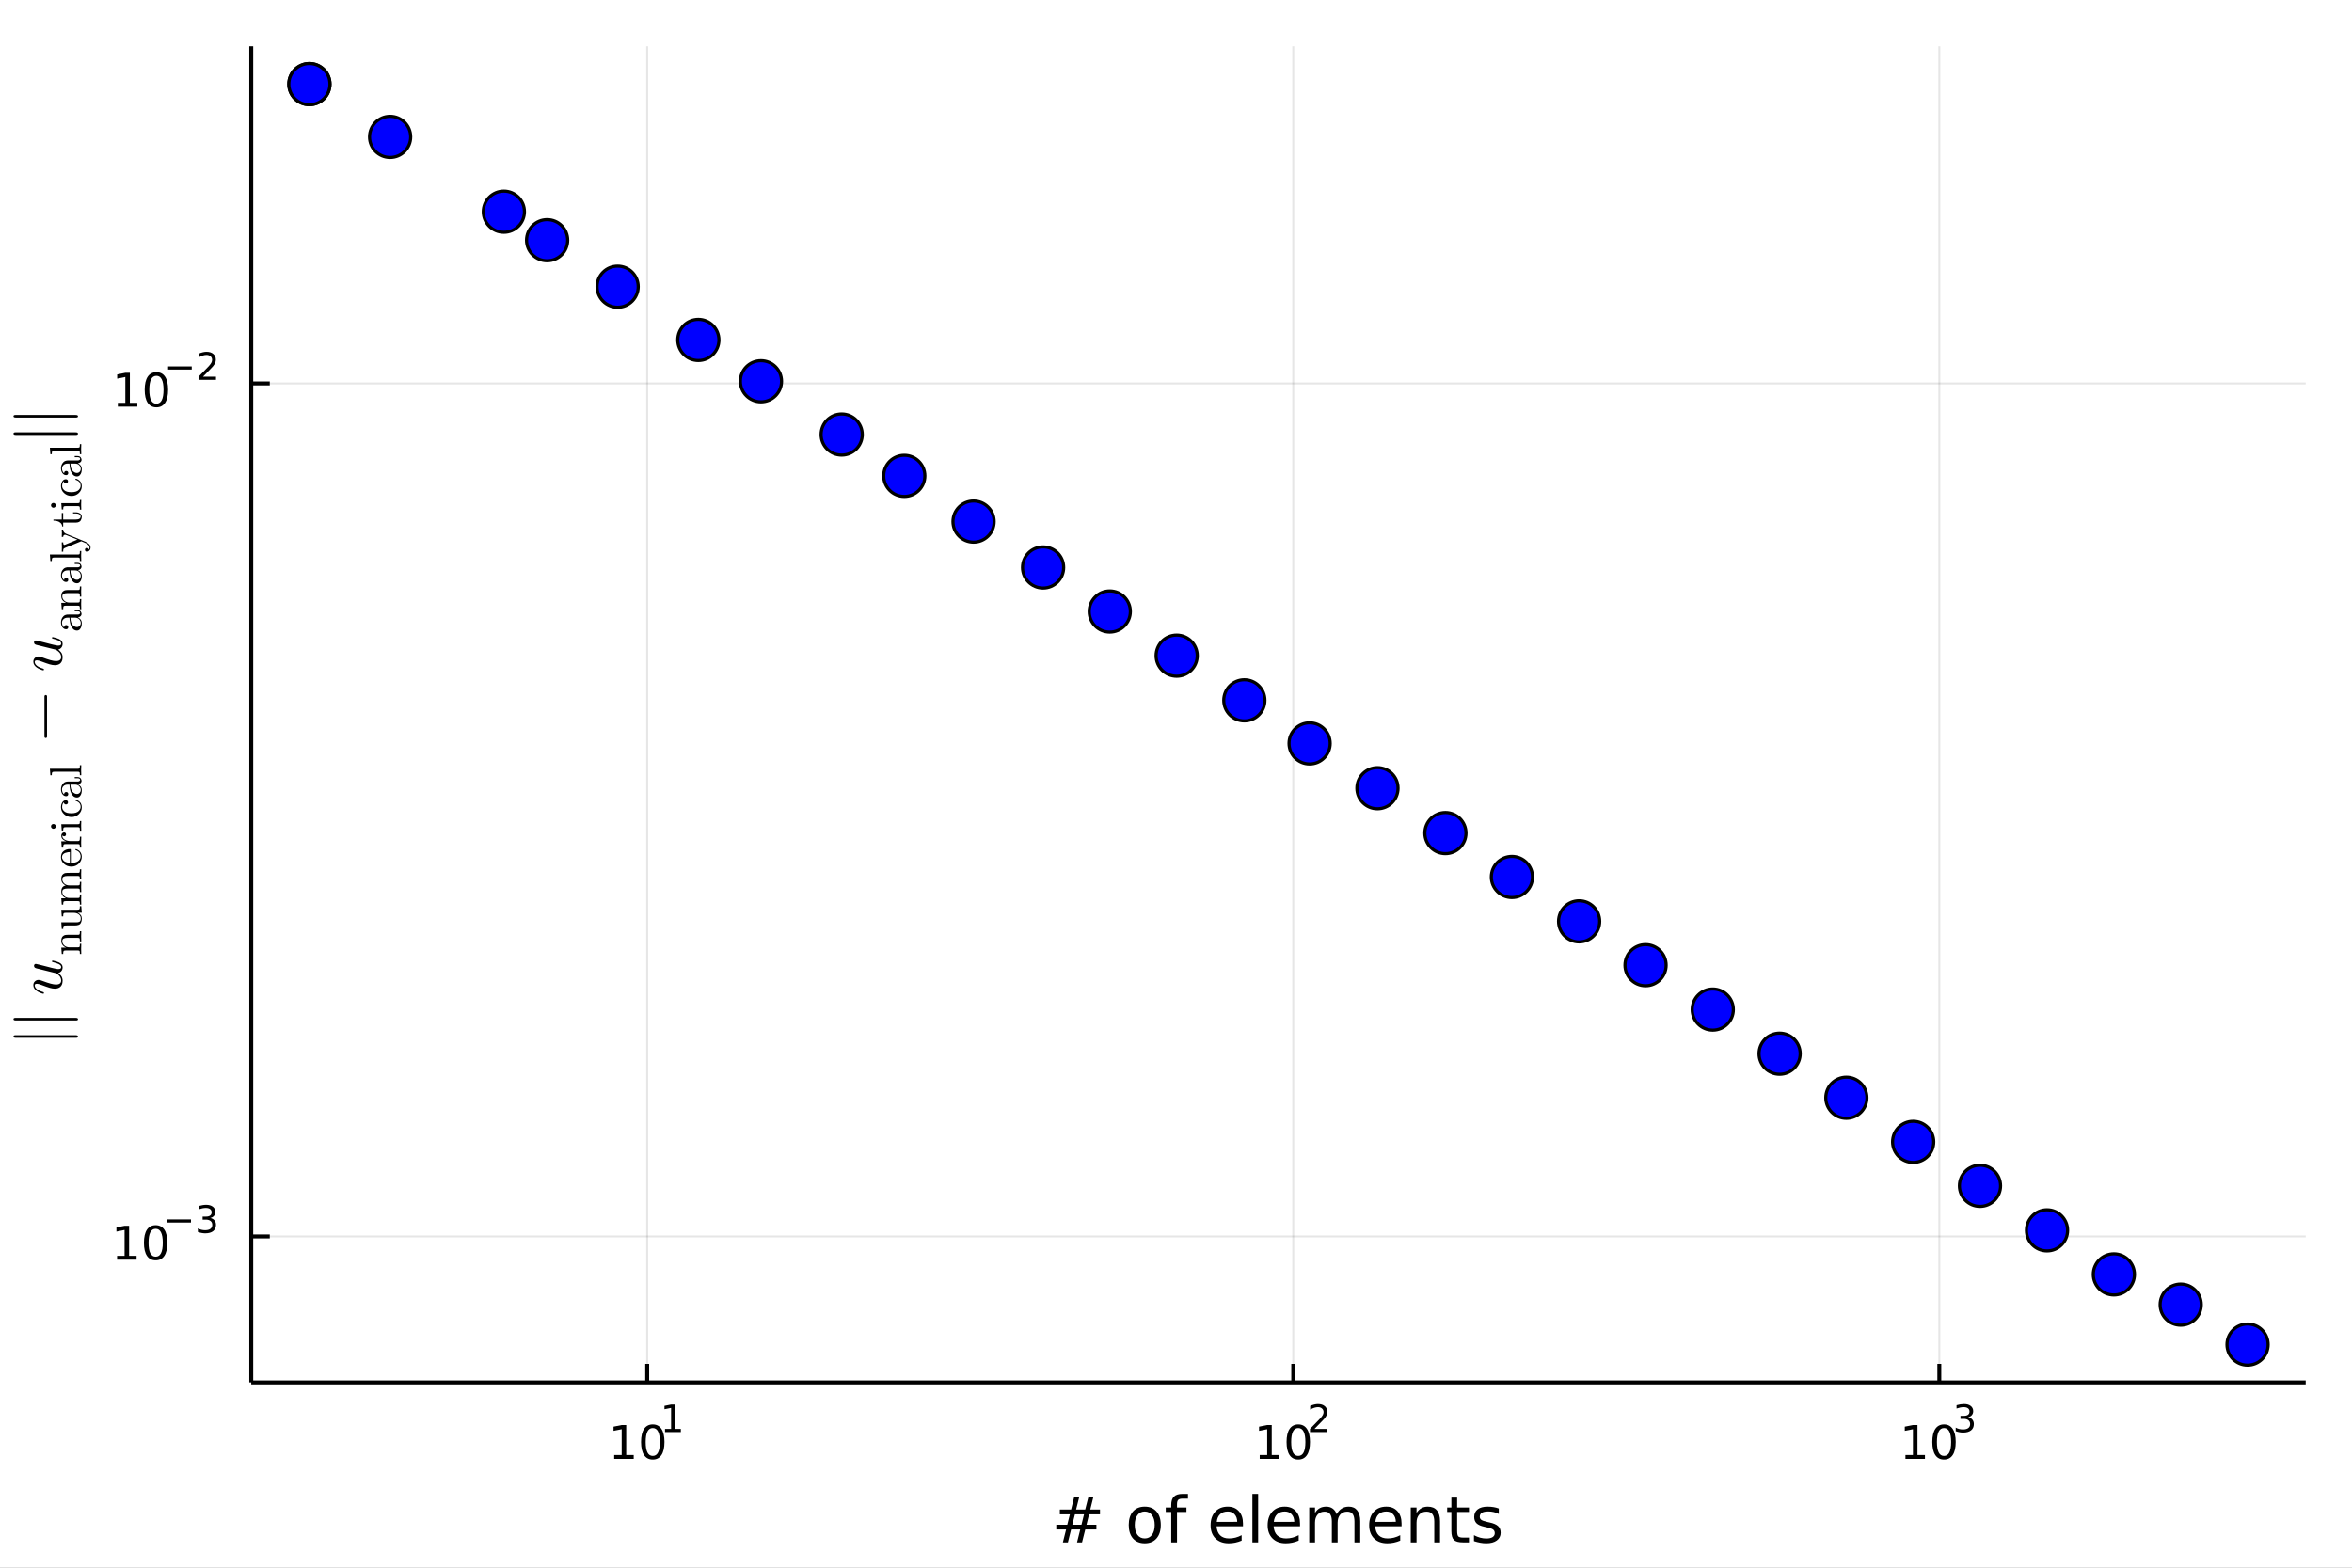 <?xml version="1.0" encoding="utf-8"?>
<svg xmlns="http://www.w3.org/2000/svg" xmlns:xlink="http://www.w3.org/1999/xlink" width="600" height="400" viewBox="0 0 2400 1600">
<rect x="0" y="0" width="2400" height="1600" fill="#808080" stroke="none"/>
<defs>
  <clipPath id="clip770">
    <rect x="0" y="0" width="2400" height="1600"/>
  </clipPath>
</defs>
<path clip-path="url(#clip770)" d="
M0 1600 L2400 1600 L2400 0 L0 0  Z
  " fill="#ffffff" fill-rule="evenodd" fill-opacity="1"/>
<defs>
  <clipPath id="clip771">
    <rect x="480" y="0" width="1681" height="1600"/>
  </clipPath>
</defs>
<defs>
  <clipPath id="clip772">
    <rect x="256" y="47" width="2097" height="1365"/>
  </clipPath>
</defs>
<path clip-path="url(#clip770)" d="
M256.378 1410.9 L2352.76 1410.9 L2352.76 47.244 L256.378 47.244  Z
  " fill="#ffffff" fill-rule="evenodd" fill-opacity="1"/>
<polyline clip-path="url(#clip772)" style="stroke:#000000; stroke-linecap:butt; stroke-linejoin:round; stroke-width:2; stroke-opacity:0.1; fill:none" points="
  660.411,1410.9 660.411,47.244 
  "/>
<polyline clip-path="url(#clip772)" style="stroke:#000000; stroke-linecap:butt; stroke-linejoin:round; stroke-width:2; stroke-opacity:0.1; fill:none" points="
  1319.65,1410.9 1319.65,47.244 
  "/>
<polyline clip-path="url(#clip772)" style="stroke:#000000; stroke-linecap:butt; stroke-linejoin:round; stroke-width:2; stroke-opacity:0.1; fill:none" points="
  1978.89,1410.9 1978.89,47.244 
  "/>
<polyline clip-path="url(#clip770)" style="stroke:#000000; stroke-linecap:butt; stroke-linejoin:round; stroke-width:4; stroke-opacity:1; fill:none" points="
  256.378,1410.9 2352.76,1410.9 
  "/>
<polyline clip-path="url(#clip770)" style="stroke:#000000; stroke-linecap:butt; stroke-linejoin:round; stroke-width:4; stroke-opacity:1; fill:none" points="
  660.411,1410.9 660.411,1392 
  "/>
<polyline clip-path="url(#clip770)" style="stroke:#000000; stroke-linecap:butt; stroke-linejoin:round; stroke-width:4; stroke-opacity:1; fill:none" points="
  1319.65,1410.9 1319.65,1392 
  "/>
<polyline clip-path="url(#clip770)" style="stroke:#000000; stroke-linecap:butt; stroke-linejoin:round; stroke-width:4; stroke-opacity:1; fill:none" points="
  1978.89,1410.9 1978.89,1392 
  "/>
<path clip-path="url(#clip770)" d="M626.739 1485.02 L634.377 1485.02 L634.377 1458.66 L626.067 1460.32 L626.067 1456.06 L634.331 1454.4 L639.007 1454.4 L639.007 1485.02 L646.646 1485.02 L646.646 1488.96 L626.739 1488.96 L626.739 1485.02 Z" fill="#000000" fill-rule="evenodd" fill-opacity="1" /><path clip-path="url(#clip770)" d="M666.09 1457.48 Q662.479 1457.48 660.65 1461.04 Q658.845 1464.58 658.845 1471.71 Q658.845 1478.82 660.65 1482.38 Q662.479 1485.92 666.09 1485.92 Q669.724 1485.92 671.53 1482.38 Q673.359 1478.82 673.359 1471.71 Q673.359 1464.58 671.53 1461.04 Q669.724 1457.48 666.09 1457.48 M666.09 1453.77 Q671.9 1453.77 674.956 1458.38 Q678.035 1462.96 678.035 1471.71 Q678.035 1480.44 674.956 1485.04 Q671.9 1489.63 666.09 1489.63 Q660.28 1489.63 657.201 1485.04 Q654.146 1480.44 654.146 1471.71 Q654.146 1462.96 657.201 1458.38 Q660.28 1453.77 666.09 1453.77 Z" fill="#000000" fill-rule="evenodd" fill-opacity="1" /><path clip-path="url(#clip770)" d="M678.58 1458.35 L684.787 1458.35 L684.787 1436.93 L678.035 1438.28 L678.035 1434.82 L684.749 1433.47 L688.548 1433.47 L688.548 1458.35 L694.755 1458.35 L694.755 1461.55 L678.58 1461.55 L678.58 1458.35 Z" fill="#000000" fill-rule="evenodd" fill-opacity="1" /><path clip-path="url(#clip770)" d="M1285.42 1485.02 L1293.06 1485.02 L1293.06 1458.66 L1284.75 1460.32 L1284.75 1456.06 L1293.01 1454.4 L1297.69 1454.4 L1297.69 1485.02 L1305.33 1485.02 L1305.33 1488.96 L1285.42 1488.96 L1285.42 1485.02 Z" fill="#000000" fill-rule="evenodd" fill-opacity="1" /><path clip-path="url(#clip770)" d="M1324.77 1457.48 Q1321.16 1457.48 1319.33 1461.04 Q1317.53 1464.58 1317.53 1471.71 Q1317.53 1478.82 1319.33 1482.38 Q1321.16 1485.92 1324.77 1485.92 Q1328.41 1485.92 1330.21 1482.38 Q1332.04 1478.82 1332.04 1471.71 Q1332.04 1464.58 1330.21 1461.04 Q1328.41 1457.48 1324.77 1457.48 M1324.77 1453.77 Q1330.58 1453.77 1333.64 1458.38 Q1336.72 1462.96 1336.72 1471.71 Q1336.72 1480.44 1333.64 1485.04 Q1330.58 1489.63 1324.77 1489.63 Q1318.96 1489.63 1315.88 1485.04 Q1312.83 1480.44 1312.83 1471.71 Q1312.83 1462.96 1315.88 1458.38 Q1318.96 1453.77 1324.77 1453.77 Z" fill="#000000" fill-rule="evenodd" fill-opacity="1" /><path clip-path="url(#clip770)" d="M1341.29 1458.35 L1354.55 1458.35 L1354.55 1461.55 L1336.72 1461.55 L1336.72 1458.35 Q1338.88 1456.11 1342.6 1452.35 Q1346.35 1448.57 1347.31 1447.48 Q1349.13 1445.43 1349.85 1444.02 Q1350.58 1442.59 1350.58 1441.22 Q1350.58 1438.98 1349 1437.57 Q1347.44 1436.16 1344.92 1436.16 Q1343.13 1436.16 1341.14 1436.78 Q1339.16 1437.4 1336.91 1438.66 L1336.91 1434.82 Q1339.2 1433.9 1341.19 1433.43 Q1343.19 1432.96 1344.84 1432.96 Q1349.21 1432.96 1351.8 1435.14 Q1354.4 1437.32 1354.4 1440.97 Q1354.4 1442.7 1353.74 1444.26 Q1353.1 1445.8 1351.39 1447.91 Q1350.92 1448.46 1348.4 1451.07 Q1345.88 1453.67 1341.29 1458.35 Z" fill="#000000" fill-rule="evenodd" fill-opacity="1" /><path clip-path="url(#clip770)" d="M1944.33 1485.02 L1951.97 1485.02 L1951.97 1458.66 L1943.66 1460.32 L1943.66 1456.06 L1951.92 1454.4 L1956.6 1454.4 L1956.6 1485.02 L1964.24 1485.02 L1964.24 1488.96 L1944.33 1488.96 L1944.33 1485.02 Z" fill="#000000" fill-rule="evenodd" fill-opacity="1" /><path clip-path="url(#clip770)" d="M1983.68 1457.48 Q1980.07 1457.48 1978.24 1461.04 Q1976.44 1464.58 1976.44 1471.71 Q1976.44 1478.82 1978.24 1482.38 Q1980.07 1485.92 1983.68 1485.92 Q1987.32 1485.92 1989.12 1482.38 Q1990.95 1478.82 1990.95 1471.71 Q1990.95 1464.58 1989.12 1461.04 Q1987.32 1457.48 1983.68 1457.48 M1983.68 1453.77 Q1989.49 1453.77 1992.55 1458.38 Q1995.63 1462.96 1995.63 1471.71 Q1995.63 1480.44 1992.55 1485.04 Q1989.49 1489.63 1983.68 1489.63 Q1977.87 1489.63 1974.79 1485.04 Q1971.74 1480.44 1971.74 1471.71 Q1971.74 1462.96 1974.79 1458.38 Q1977.87 1453.77 1983.68 1453.77 Z" fill="#000000" fill-rule="evenodd" fill-opacity="1" /><path clip-path="url(#clip770)" d="M2008.32 1446.41 Q2011.05 1446.99 2012.57 1448.83 Q2014.12 1450.68 2014.12 1453.38 Q2014.12 1457.54 2011.26 1459.82 Q2008.4 1462.09 2003.13 1462.09 Q2001.36 1462.09 1999.48 1461.73 Q1997.62 1461.4 1995.63 1460.7 L1995.63 1457.03 Q1997.21 1457.95 1999.09 1458.42 Q2000.97 1458.89 2003.02 1458.89 Q2006.59 1458.89 2008.45 1457.48 Q2010.34 1456.07 2010.34 1453.38 Q2010.34 1450.9 2008.59 1449.51 Q2006.86 1448.1 2003.75 1448.1 L2000.48 1448.1 L2000.48 1444.98 L2003.9 1444.98 Q2006.71 1444.98 2008.19 1443.87 Q2009.68 1442.74 2009.68 1440.63 Q2009.68 1438.47 2008.13 1437.32 Q2006.61 1436.16 2003.75 1436.16 Q2002.19 1436.16 2000.4 1436.49 Q1998.62 1436.83 1996.47 1437.55 L1996.47 1434.16 Q1998.64 1433.56 2000.52 1433.26 Q2002.42 1432.96 2004.09 1432.96 Q2008.42 1432.96 2010.94 1434.93 Q2013.46 1436.89 2013.46 1440.24 Q2013.46 1442.57 2012.12 1444.19 Q2010.79 1445.79 2008.32 1446.41 Z" fill="#000000" fill-rule="evenodd" fill-opacity="1" /><path clip-path="url(#clip770)" d="M1106.15 1545.51 L1096.89 1545.51 L1094.21 1556.14 L1103.54 1556.14 L1106.15 1545.51 M1101.37 1527.4 L1098.06 1540.61 L1107.36 1540.61 L1110.7 1527.4 L1115.79 1527.4 L1112.51 1540.61 L1122.44 1540.61 L1122.44 1545.51 L1111.27 1545.51 L1108.66 1556.14 L1118.78 1556.14 L1118.78 1561.01 L1107.42 1561.01 L1104.11 1574.19 L1099.02 1574.19 L1102.3 1561.01 L1092.97 1561.01 L1089.69 1574.19 L1084.57 1574.19 L1087.88 1561.01 L1077.85 1561.01 L1077.85 1556.14 L1089.06 1556.14 L1091.73 1545.51 L1081.48 1545.51 L1081.48 1540.61 L1092.97 1540.61 L1096.22 1527.4 L1101.37 1527.4 Z" fill="#000000" fill-rule="evenodd" fill-opacity="1" /><path clip-path="url(#clip770)" d="M1168.12 1542.64 Q1163.41 1542.64 1160.67 1546.34 Q1157.93 1550 1157.93 1556.39 Q1157.93 1562.79 1160.64 1566.48 Q1163.38 1570.14 1168.12 1570.14 Q1172.8 1570.14 1175.53 1566.45 Q1178.27 1562.76 1178.27 1556.39 Q1178.27 1550.06 1175.53 1546.37 Q1172.8 1542.64 1168.12 1542.64 M1168.12 1537.68 Q1175.76 1537.68 1180.12 1542.64 Q1184.48 1547.61 1184.48 1556.39 Q1184.48 1565.15 1180.12 1570.14 Q1175.76 1575.11 1168.12 1575.11 Q1160.45 1575.11 1156.09 1570.14 Q1151.76 1565.15 1151.76 1556.39 Q1151.76 1547.61 1156.09 1542.64 Q1160.45 1537.68 1168.12 1537.68 Z" fill="#000000" fill-rule="evenodd" fill-opacity="1" /><path clip-path="url(#clip770)" d="M1212.23 1524.66 L1212.23 1529.53 L1206.63 1529.53 Q1203.48 1529.53 1202.24 1530.8 Q1201.03 1532.08 1201.03 1535.39 L1201.03 1538.54 L1210.67 1538.54 L1210.67 1543.09 L1201.03 1543.09 L1201.03 1574.19 L1195.14 1574.19 L1195.14 1543.09 L1189.54 1543.09 L1189.54 1538.54 L1195.14 1538.54 L1195.14 1536.05 Q1195.14 1530.1 1197.91 1527.4 Q1200.68 1524.66 1206.69 1524.66 L1212.23 1524.66 Z" fill="#000000" fill-rule="evenodd" fill-opacity="1" /><path clip-path="url(#clip770)" d="M1268.35 1554.9 L1268.35 1557.76 L1241.42 1557.76 Q1241.8 1563.81 1245.05 1566.99 Q1248.33 1570.14 1254.15 1570.14 Q1257.52 1570.14 1260.68 1569.32 Q1263.86 1568.49 1266.98 1566.83 L1266.98 1572.37 Q1263.83 1573.71 1260.52 1574.41 Q1257.21 1575.11 1253.8 1575.11 Q1245.27 1575.11 1240.27 1570.14 Q1235.31 1565.18 1235.31 1556.71 Q1235.31 1547.96 1240.02 1542.83 Q1244.76 1537.68 1252.78 1537.68 Q1259.98 1537.68 1264.14 1542.33 Q1268.35 1546.94 1268.35 1554.9 M1262.49 1553.18 Q1262.43 1548.37 1259.78 1545.51 Q1257.17 1542.64 1252.85 1542.64 Q1247.94 1542.64 1244.98 1545.41 Q1242.06 1548.18 1241.61 1553.21 L1262.49 1553.18 Z" fill="#000000" fill-rule="evenodd" fill-opacity="1" /><path clip-path="url(#clip770)" d="M1277.96 1524.66 L1283.81 1524.66 L1283.81 1574.19 L1277.96 1574.19 L1277.96 1524.66 Z" fill="#000000" fill-rule="evenodd" fill-opacity="1" /><path clip-path="url(#clip770)" d="M1326.56 1554.9 L1326.56 1557.76 L1299.63 1557.76 Q1300.02 1563.81 1303.26 1566.99 Q1306.54 1570.14 1312.36 1570.14 Q1315.74 1570.14 1318.89 1569.32 Q1322.07 1568.49 1325.19 1566.83 L1325.19 1572.37 Q1322.04 1573.71 1318.73 1574.41 Q1315.42 1575.11 1312.01 1575.11 Q1303.48 1575.11 1298.49 1570.14 Q1293.52 1565.18 1293.52 1556.71 Q1293.52 1547.96 1298.23 1542.83 Q1302.98 1537.68 1311 1537.68 Q1318.19 1537.68 1322.36 1542.33 Q1326.56 1546.94 1326.56 1554.9 M1320.7 1553.18 Q1320.64 1548.37 1318 1545.51 Q1315.39 1542.64 1311.06 1542.64 Q1306.16 1542.64 1303.2 1545.41 Q1300.27 1548.18 1299.82 1553.21 L1320.7 1553.18 Z" fill="#000000" fill-rule="evenodd" fill-opacity="1" /><path clip-path="url(#clip770)" d="M1363.93 1545.38 Q1366.12 1541.43 1369.18 1539.56 Q1372.23 1537.68 1376.37 1537.68 Q1381.94 1537.68 1384.97 1541.59 Q1387.99 1545.48 1387.99 1552.67 L1387.99 1574.19 L1382.1 1574.19 L1382.1 1552.86 Q1382.1 1547.74 1380.29 1545.25 Q1378.47 1542.77 1374.75 1542.77 Q1370.2 1542.77 1367.56 1545.79 Q1364.91 1548.82 1364.91 1554.04 L1364.91 1574.19 L1359.03 1574.19 L1359.03 1552.86 Q1359.03 1547.7 1357.21 1545.25 Q1355.4 1542.77 1351.61 1542.77 Q1347.12 1542.77 1344.48 1545.83 Q1341.84 1548.85 1341.84 1554.04 L1341.84 1574.19 L1335.95 1574.19 L1335.95 1538.54 L1341.84 1538.54 L1341.84 1544.08 Q1343.84 1540.8 1346.64 1539.24 Q1349.45 1537.68 1353.3 1537.68 Q1357.18 1537.68 1359.88 1539.65 Q1362.62 1541.62 1363.93 1545.38 Z" fill="#000000" fill-rule="evenodd" fill-opacity="1" /><path clip-path="url(#clip770)" d="M1430.16 1554.9 L1430.16 1557.76 L1403.24 1557.76 Q1403.62 1563.81 1406.86 1566.99 Q1410.14 1570.14 1415.97 1570.14 Q1419.34 1570.14 1422.49 1569.32 Q1425.67 1568.49 1428.79 1566.83 L1428.79 1572.37 Q1425.64 1573.71 1422.33 1574.41 Q1419.02 1575.11 1415.62 1575.11 Q1407.09 1575.11 1402.09 1570.14 Q1397.12 1565.18 1397.12 1556.71 Q1397.12 1547.96 1401.83 1542.83 Q1406.58 1537.68 1414.6 1537.68 Q1421.79 1537.68 1425.96 1542.33 Q1430.16 1546.94 1430.16 1554.9 M1424.31 1553.18 Q1424.24 1548.37 1421.6 1545.51 Q1418.99 1542.64 1414.66 1542.64 Q1409.76 1542.64 1406.8 1545.41 Q1403.87 1548.18 1403.43 1553.21 L1424.31 1553.18 Z" fill="#000000" fill-rule="evenodd" fill-opacity="1" /><path clip-path="url(#clip770)" d="M1469.41 1552.67 L1469.41 1574.19 L1463.55 1574.19 L1463.55 1552.86 Q1463.55 1547.8 1461.58 1545.29 Q1459.6 1542.77 1455.66 1542.77 Q1450.91 1542.77 1448.18 1545.79 Q1445.44 1548.82 1445.44 1554.04 L1445.44 1574.19 L1439.55 1574.19 L1439.55 1538.54 L1445.44 1538.54 L1445.44 1544.08 Q1447.54 1540.86 1450.37 1539.27 Q1453.24 1537.68 1456.96 1537.68 Q1463.1 1537.68 1466.26 1541.5 Q1469.41 1545.29 1469.41 1552.67 Z" fill="#000000" fill-rule="evenodd" fill-opacity="1" /><path clip-path="url(#clip770)" d="M1486.88 1528.42 L1486.88 1538.54 L1498.94 1538.54 L1498.94 1543.09 L1486.88 1543.09 L1486.88 1562.44 Q1486.88 1566.8 1488.06 1568.04 Q1489.27 1569.28 1492.93 1569.28 L1498.94 1569.28 L1498.94 1574.19 L1492.93 1574.19 Q1486.15 1574.19 1483.57 1571.67 Q1480.99 1569.12 1480.99 1562.44 L1480.99 1543.09 L1476.7 1543.09 L1476.7 1538.54 L1480.99 1538.54 L1480.99 1528.42 L1486.88 1528.42 Z" fill="#000000" fill-rule="evenodd" fill-opacity="1" /><path clip-path="url(#clip770)" d="M1529.37 1539.59 L1529.37 1545.13 Q1526.89 1543.85 1524.22 1543.22 Q1521.54 1542.58 1518.68 1542.58 Q1514.32 1542.58 1512.12 1543.92 Q1509.96 1545.25 1509.96 1547.93 Q1509.96 1549.96 1511.52 1551.14 Q1513.08 1552.29 1517.79 1553.34 L1519.79 1553.78 Q1526.03 1555.12 1528.64 1557.57 Q1531.28 1559.99 1531.28 1564.35 Q1531.28 1569.32 1527.33 1572.21 Q1523.42 1575.11 1516.54 1575.11 Q1513.68 1575.11 1510.56 1574.54 Q1507.47 1573.99 1504.04 1572.88 L1504.04 1566.83 Q1507.28 1568.52 1510.43 1569.38 Q1513.58 1570.21 1516.67 1570.21 Q1520.81 1570.21 1523.04 1568.81 Q1525.27 1567.37 1525.27 1564.8 Q1525.27 1562.41 1523.64 1561.14 Q1522.05 1559.86 1516.61 1558.68 L1514.57 1558.21 Q1509.13 1557.06 1506.71 1554.71 Q1504.29 1552.32 1504.29 1548.18 Q1504.29 1543.15 1507.86 1540.42 Q1511.42 1537.68 1517.98 1537.68 Q1521.22 1537.68 1524.09 1538.16 Q1526.95 1538.63 1529.37 1539.59 Z" fill="#000000" fill-rule="evenodd" fill-opacity="1" /><polyline clip-path="url(#clip772)" style="stroke:#000000; stroke-linecap:butt; stroke-linejoin:round; stroke-width:2; stroke-opacity:0.1; fill:none" points="
  256.378,1261.91 2352.76,1261.91 
  "/>
<polyline clip-path="url(#clip772)" style="stroke:#000000; stroke-linecap:butt; stroke-linejoin:round; stroke-width:2; stroke-opacity:0.1; fill:none" points="
  256.378,391.328 2352.76,391.328 
  "/>
<polyline clip-path="url(#clip770)" style="stroke:#000000; stroke-linecap:butt; stroke-linejoin:round; stroke-width:4; stroke-opacity:1; fill:none" points="
  256.378,1410.9 256.378,47.244 
  "/>
<polyline clip-path="url(#clip770)" style="stroke:#000000; stroke-linecap:butt; stroke-linejoin:round; stroke-width:4; stroke-opacity:1; fill:none" points="
  256.378,1261.91 275.275,1261.91 
  "/>
<polyline clip-path="url(#clip770)" style="stroke:#000000; stroke-linecap:butt; stroke-linejoin:round; stroke-width:4; stroke-opacity:1; fill:none" points="
  256.378,391.328 275.275,391.328 
  "/>
<path clip-path="url(#clip770)" d="M119.467 1281.7 L127.106 1281.7 L127.106 1255.33 L118.796 1257 L118.796 1252.74 L127.059 1251.07 L131.735 1251.07 L131.735 1281.7 L139.374 1281.7 L139.374 1285.63 L119.467 1285.63 L119.467 1281.7 Z" fill="#000000" fill-rule="evenodd" fill-opacity="1" /><path clip-path="url(#clip770)" d="M158.819 1254.15 Q155.207 1254.15 153.379 1257.72 Q151.573 1261.26 151.573 1268.39 Q151.573 1275.49 153.379 1279.06 Q155.207 1282.6 158.819 1282.6 Q162.453 1282.6 164.258 1279.06 Q166.087 1275.49 166.087 1268.39 Q166.087 1261.26 164.258 1257.72 Q162.453 1254.15 158.819 1254.15 M158.819 1250.45 Q164.629 1250.45 167.684 1255.05 Q170.763 1259.64 170.763 1268.39 Q170.763 1277.11 167.684 1281.72 Q164.629 1286.3 158.819 1286.3 Q153.008 1286.3 149.93 1281.72 Q146.874 1277.11 146.874 1268.39 Q146.874 1259.64 149.93 1255.05 Q153.008 1250.45 158.819 1250.45 Z" fill="#000000" fill-rule="evenodd" fill-opacity="1" /><path clip-path="url(#clip770)" d="M170.763 1244.55 L194.874 1244.55 L194.874 1247.75 L170.763 1247.75 L170.763 1244.55 Z" fill="#000000" fill-rule="evenodd" fill-opacity="1" /><path clip-path="url(#clip770)" d="M214.585 1243.08 Q217.312 1243.67 218.836 1245.51 Q220.378 1247.35 220.378 1250.06 Q220.378 1254.22 217.519 1256.49 Q214.66 1258.77 209.394 1258.77 Q207.626 1258.77 205.745 1258.41 Q203.883 1258.07 201.89 1257.38 L201.89 1253.71 Q203.47 1254.63 205.35 1255.1 Q207.231 1255.57 209.281 1255.57 Q212.855 1255.57 214.717 1254.16 Q216.597 1252.75 216.597 1250.06 Q216.597 1247.58 214.848 1246.19 Q213.118 1244.77 210.015 1244.77 L206.742 1244.77 L206.742 1241.65 L210.165 1241.65 Q212.968 1241.65 214.453 1240.54 Q215.939 1239.41 215.939 1237.31 Q215.939 1235.15 214.397 1234 Q212.873 1232.83 210.015 1232.83 Q208.454 1232.83 206.667 1233.17 Q204.88 1233.51 202.736 1234.22 L202.736 1230.84 Q204.899 1230.24 206.78 1229.94 Q208.679 1229.63 210.353 1229.63 Q214.679 1229.63 217.199 1231.61 Q219.72 1233.57 219.72 1236.91 Q219.72 1239.25 218.384 1240.86 Q217.049 1242.46 214.585 1243.08 Z" fill="#000000" fill-rule="evenodd" fill-opacity="1" /><path clip-path="url(#clip770)" d="M120.238 411.12 L127.877 411.12 L127.877 384.755 L119.567 386.421 L119.567 382.162 L127.831 380.495 L132.506 380.495 L132.506 411.12 L140.145 411.12 L140.145 415.055 L120.238 415.055 L120.238 411.12 Z" fill="#000000" fill-rule="evenodd" fill-opacity="1" /><path clip-path="url(#clip770)" d="M159.59 383.574 Q155.979 383.574 154.15 387.139 Q152.344 390.681 152.344 397.81 Q152.344 404.917 154.15 408.481 Q155.979 412.023 159.59 412.023 Q163.224 412.023 165.029 408.481 Q166.858 404.917 166.858 397.81 Q166.858 390.681 165.029 387.139 Q163.224 383.574 159.59 383.574 M159.59 379.87 Q165.4 379.87 168.455 384.477 Q171.534 389.06 171.534 397.81 Q171.534 406.537 168.455 411.143 Q165.4 415.727 159.59 415.727 Q153.779 415.727 150.701 411.143 Q147.645 406.537 147.645 397.81 Q147.645 389.06 150.701 384.477 Q153.779 379.87 159.59 379.87 Z" fill="#000000" fill-rule="evenodd" fill-opacity="1" /><path clip-path="url(#clip770)" d="M171.534 373.972 L195.646 373.972 L195.646 377.169 L171.534 377.169 L171.534 373.972 Z" fill="#000000" fill-rule="evenodd" fill-opacity="1" /><path clip-path="url(#clip770)" d="M207.118 384.448 L220.378 384.448 L220.378 387.645 L202.548 387.645 L202.548 384.448 Q204.711 382.21 208.435 378.448 Q212.178 374.668 213.137 373.577 Q214.961 371.527 215.676 370.116 Q216.409 368.687 216.409 367.314 Q216.409 365.076 214.829 363.665 Q213.268 362.255 210.748 362.255 Q208.961 362.255 206.968 362.875 Q204.993 363.496 202.736 364.756 L202.736 360.919 Q205.031 359.998 207.024 359.527 Q209.018 359.057 210.673 359.057 Q215.036 359.057 217.632 361.239 Q220.227 363.421 220.227 367.069 Q220.227 368.8 219.569 370.361 Q218.93 371.903 217.218 374.009 Q216.748 374.555 214.228 377.169 Q211.707 379.765 207.118 384.448 Z" fill="#000000" fill-rule="evenodd" fill-opacity="1" /><path clip-path="url(#clip770)" d="M77.614 1059.21 L16.198 1059.21 Q13.75 1059.21 13.75 1057.89 Q13.75 1056.57 15.715 1056.57 L77.131 1056.57 Q79.579 1056.57 79.579 1057.89 Q79.579 1059.21 77.614 1059.21 Z" fill="#000000" fill-rule="evenodd" fill-opacity="1" /><path clip-path="url(#clip770)" d="M77.614 1041.49 L16.198 1041.49 Q13.75 1041.49 13.75 1040.17 Q13.75 1038.85 15.715 1038.85 L77.131 1038.85 Q79.579 1038.85 79.579 1040.17 Q79.579 1041.49 77.614 1041.49 Z" fill="#000000" fill-rule="evenodd" fill-opacity="1" /><path clip-path="url(#clip770)" d="M53.718 980.351 Q57.872 981.188 60.255 982.315 Q63.895 984.151 63.895 987.211 Q63.895 989.336 62.703 990.946 Q61.479 992.525 59.45 993.072 Q60.255 993.684 60.803 994.231 Q61.35 994.747 62.188 995.745 Q62.993 996.743 63.444 998.096 Q63.895 999.417 63.895 1000.93 Q63.895 1002.09 63.669 1003.15 Q63.476 1004.22 62.928 1005.34 Q62.349 1006.44 61.479 1007.24 Q60.61 1008.02 59.193 1008.53 Q57.776 1009.05 55.972 1009.05 Q53.718 1009.05 50.658 1008.18 Q47.599 1007.27 42.123 1005.21 Q39.225 1004.09 37.615 1004.09 Q36.874 1004.09 36.391 1004.25 Q35.908 1004.41 35.747 1004.73 Q35.553 1005.02 35.521 1005.21 Q35.457 1005.41 35.457 1005.73 Q35.457 1007.73 37.486 1009.46 Q39.515 1011.2 43.637 1012.4 Q44.442 1012.65 44.636 1012.81 Q44.829 1012.98 44.829 1013.46 Q44.797 1014.26 44.153 1014.26 Q43.895 1014.26 42.897 1013.97 Q41.866 1013.68 40.352 1013.01 Q38.806 1012.3 37.422 1011.33 Q36.004 1010.37 35.006 1008.85 Q34.008 1007.31 34.008 1005.54 Q34.008 1003.12 35.586 1001.64 Q37.132 1000.13 39.418 1000.13 Q40.835 1000.13 43.573 1001.25 Q53.074 1004.83 57.035 1004.83 Q62.413 1004.83 62.413 1000.74 Q62.413 999.384 61.866 998.128 Q61.318 996.84 60.545 996.003 Q59.772 995.165 58.935 994.521 Q58.098 993.845 57.55 993.555 Q57.003 993.233 56.874 993.201 L37.035 988.273 Q36.262 988.08 35.747 987.726 Q35.199 987.339 35.006 986.888 Q34.813 986.438 34.781 986.18 Q34.716 985.922 34.716 985.697 Q34.716 984.892 35.199 984.344 Q35.682 983.765 36.52 983.765 Q36.681 983.765 37.454 983.958 Q38.194 984.119 39.289 984.376 Q40.352 984.634 40.932 984.763 Q44.99 985.793 45.408 985.89 L52.526 987.726 Q52.945 987.822 54.297 988.145 Q55.65 988.434 56.358 988.595 Q57.035 988.756 57.969 988.917 Q58.871 989.046 59.386 989.046 Q60.996 989.046 61.705 988.563 Q62.413 988.08 62.413 987.017 Q62.413 986.019 61.737 985.246 Q61.028 984.441 59.676 983.829 Q58.291 983.217 57.164 982.863 Q56.036 982.508 54.265 982.058 Q53.492 981.897 53.299 981.768 Q53.074 981.607 53.074 981.156 Q53.074 980.351 53.718 980.351 Z" fill="#000000" fill-rule="evenodd" fill-opacity="1" /><path clip-path="url(#clip770)" d="M82.926 973.645 L81.506 973.645 Q81.506 971.188 81.213 970.624 Q80.897 970.061 79.409 970.061 L67.032 970.061 Q65.319 970.061 64.891 970.67 Q64.463 971.256 64.463 973.645 L63.02 973.645 L62.524 967.153 L67.371 967.153 Q62.524 964.988 62.524 960.322 Q62.524 956.85 64.237 955.475 Q65.387 954.46 66.672 954.257 Q67.957 954.032 71.293 954.032 L80.108 954.032 Q81.078 953.987 81.303 953.243 Q81.506 952.499 81.506 950.425 L82.926 950.425 Q82.791 955.137 82.791 955.61 Q82.791 955.971 82.926 960.818 L81.506 960.818 Q81.506 958.36 81.213 957.797 Q80.897 957.211 79.409 957.211 L68.656 957.211 Q66.311 957.211 64.936 957.932 Q63.538 958.654 63.538 960.637 Q63.538 963.027 65.545 964.943 Q67.551 966.86 70.933 966.86 L79.409 966.86 Q80.897 966.86 81.213 966.296 Q81.506 965.71 81.506 963.275 L82.926 963.275 Q82.791 967.987 82.791 968.438 Q82.791 968.798 82.926 973.645 Z" fill="#000000" fill-rule="evenodd" fill-opacity="1" /><path clip-path="url(#clip770)" d="M64.463 948.095 L63.02 948.095 L62.524 941.309 L77.854 941.309 Q78.958 941.309 79.612 941.219 Q80.243 941.129 80.987 940.768 Q81.731 940.385 82.07 939.528 Q82.408 938.649 82.408 937.251 Q82.408 934.749 80.356 933.216 Q78.305 931.66 75.261 931.66 L67.032 931.66 Q65.319 931.66 64.891 932.269 Q64.463 932.878 64.463 935.267 L63.02 935.267 L62.524 928.481 L78.913 928.481 Q80.627 928.481 81.078 927.895 Q81.506 927.287 81.506 924.874 L82.926 924.874 L83.445 931.525 L79.274 931.525 Q83.422 933.464 83.445 937.477 Q83.445 939.506 82.926 940.903 Q82.408 942.278 81.776 942.977 Q81.123 943.676 79.883 944.059 Q78.643 944.42 77.876 944.465 Q77.11 944.51 75.622 944.51 L68.701 944.51 Q65.567 944.51 65.026 944.961 Q64.463 945.412 64.463 948.095 Z" fill="#000000" fill-rule="evenodd" fill-opacity="1" /><path clip-path="url(#clip770)" d="M82.926 923.284 L81.506 923.284 Q81.506 920.826 81.213 920.263 Q80.897 919.699 79.409 919.699 L67.032 919.699 Q65.319 919.699 64.891 920.308 Q64.463 920.894 64.463 923.284 L63.02 923.284 L62.524 916.791 L67.371 916.791 Q62.524 914.627 62.524 909.96 Q62.524 904.549 67.032 903.805 Q65.274 903.016 63.899 901.371 Q62.524 899.702 62.524 897.11 Q62.524 893.638 64.237 892.263 Q65.387 891.248 66.672 891.046 Q67.957 890.843 71.293 890.843 L80.108 890.843 Q81.078 890.798 81.303 890.054 Q81.506 889.31 81.506 887.236 L82.926 887.236 Q82.791 891.947 82.791 892.398 Q82.791 892.759 82.926 897.628 L81.506 897.628 Q81.506 895.171 81.213 894.607 Q80.897 894.021 79.409 894.021 L68.656 894.021 Q66.311 894.021 64.936 894.743 Q63.538 895.464 63.538 897.448 Q63.538 899.838 65.545 901.754 Q67.551 903.67 70.933 903.67 L79.409 903.67 Q80.897 903.67 81.213 903.107 Q81.506 902.52 81.506 900.063 L82.926 900.063 Q82.791 904.775 82.791 905.248 Q82.791 905.609 82.926 910.456 L81.506 910.456 Q81.506 907.999 81.213 907.435 Q80.897 906.849 79.409 906.849 L68.656 906.849 Q66.311 906.849 64.936 907.57 Q63.538 908.292 63.538 910.276 Q63.538 912.665 65.545 914.582 Q67.551 916.498 70.933 916.498 L79.409 916.498 Q80.897 916.498 81.213 915.934 Q81.506 915.348 81.506 912.913 L82.926 912.913 Q82.791 917.625 82.791 918.076 Q82.791 918.437 82.926 923.284 Z" fill="#000000" fill-rule="evenodd" fill-opacity="1" /><path clip-path="url(#clip770)" d="M72.759 884.474 Q68.408 884.474 65.319 881.678 Q62.231 878.883 62.231 874.87 Q62.231 870.812 64.868 868.715 Q67.506 866.596 71.293 866.596 Q71.992 866.596 72.127 866.776 Q72.263 866.957 72.263 867.746 L72.263 880.641 Q76.975 880.641 79.184 879.243 Q82.272 877.304 82.272 874.036 Q82.272 873.585 82.182 873.044 Q82.092 872.503 81.709 871.398 Q81.303 870.293 80.243 869.324 Q79.184 868.354 77.516 867.791 Q76.862 867.656 76.884 867.205 Q76.884 866.596 77.425 866.596 Q77.831 866.596 78.755 867.047 Q79.657 867.475 80.739 868.309 Q81.822 869.144 82.633 870.767 Q83.445 872.367 83.445 874.306 Q83.445 878.364 80.379 881.43 Q77.29 884.474 72.759 884.474 M71.293 880.596 L71.293 869.64 Q70.324 869.64 69.242 869.82 Q68.16 869.978 66.672 870.474 Q65.161 870.947 64.215 872.074 Q63.268 873.201 63.268 874.87 Q63.268 875.614 63.583 876.425 Q63.899 877.214 64.665 878.184 Q65.432 879.153 67.168 879.829 Q68.904 880.506 71.293 880.596 Z" fill="#000000" fill-rule="evenodd" fill-opacity="1" /><path clip-path="url(#clip770)" d="M82.926 865.101 L81.506 865.101 Q81.506 862.643 81.213 862.08 Q80.897 861.493 79.409 861.493 L67.032 861.493 Q65.319 861.493 64.891 862.102 Q64.463 862.688 64.463 865.101 L63.02 865.101 L62.524 858.675 L67.596 858.675 Q65.612 858.022 64.079 856.646 Q62.524 855.249 62.524 852.994 Q62.524 851.506 63.358 850.56 Q64.192 849.59 65.342 849.59 Q66.356 849.59 66.875 850.221 Q67.371 850.83 67.371 851.574 Q67.371 852.408 66.852 852.994 Q66.311 853.558 65.387 853.558 Q64.823 853.558 64.395 853.31 Q63.944 853.039 63.786 852.837 Q63.628 852.634 63.583 852.498 Q63.538 852.589 63.538 852.994 Q63.538 855.542 66.086 857.007 Q68.611 858.45 72.218 858.45 L79.319 858.45 Q80.649 858.45 81.078 857.909 Q81.506 857.345 81.506 854.933 L81.506 853.964 L82.926 853.964 Q82.791 855.812 82.791 859.825 Q82.791 860.389 82.813 861.268 Q82.836 862.147 82.881 863.297 Q82.926 864.447 82.926 865.101 Z" fill="#000000" fill-rule="evenodd" fill-opacity="1" /><path clip-path="url(#clip770)" d="M82.926 847.82 L81.506 847.82 Q81.506 845.363 81.213 844.8 Q80.897 844.236 79.409 844.236 L66.987 844.236 Q65.274 844.236 64.868 844.822 Q64.463 845.386 64.463 847.64 L63.02 847.64 L62.524 841.192 L79.454 841.192 Q80.829 841.192 81.168 840.697 Q81.506 840.201 81.506 837.946 L82.926 837.946 Q82.791 842.658 82.791 842.748 Q82.791 843.379 82.926 847.82 M54.475 845.882 Q53.551 845.882 52.807 845.183 Q52.041 844.461 52.041 843.447 Q52.041 842.432 52.74 841.711 Q53.416 840.99 54.498 840.99 Q55.558 840.99 56.257 841.711 Q56.933 842.432 56.933 843.447 Q56.933 844.506 56.189 845.205 Q55.445 845.882 54.475 845.882 Z" fill="#000000" fill-rule="evenodd" fill-opacity="1" /><path clip-path="url(#clip770)" d="M80.401 830.936 Q77.335 833.866 72.962 833.866 Q68.566 833.866 65.409 830.981 Q62.231 828.095 62.231 823.857 Q62.231 821.039 63.583 818.92 Q64.913 816.8 67.19 816.8 Q68.205 816.8 68.791 817.409 Q69.355 817.995 69.355 818.92 Q69.355 819.889 68.768 820.475 Q68.16 821.039 67.235 821.039 Q66.83 821.039 66.424 820.903 Q66.018 820.768 65.59 820.272 Q65.161 819.754 65.094 818.875 Q63.403 820.52 63.403 823.722 Q63.403 823.767 63.403 823.812 Q63.403 826.156 65.612 828.095 Q67.822 830.034 72.871 830.034 Q75.509 830.034 77.448 829.403 Q79.364 828.749 80.356 827.689 Q81.348 826.63 81.822 825.593 Q82.272 824.556 82.272 823.541 Q82.272 819.01 77.425 817.477 Q76.975 817.342 76.975 816.891 Q76.975 816.282 77.425 816.282 Q77.651 816.282 78.237 816.462 Q78.823 816.643 79.747 817.206 Q80.672 817.77 81.483 818.581 Q82.272 819.37 82.859 820.791 Q83.445 822.189 83.445 823.947 Q83.445 828.005 80.401 830.936 Z" fill="#000000" fill-rule="evenodd" fill-opacity="1" /><path clip-path="url(#clip770)" d="M78.53 813.939 Q74.607 813.939 72.533 809.317 Q71.203 806.544 70.865 800.818 L69.174 800.818 Q66.311 800.818 64.801 802.329 Q63.268 803.817 63.268 805.71 Q63.268 809.092 65.387 810.715 Q65.432 809.34 66.131 808.844 Q66.807 808.348 67.506 808.348 Q68.43 808.348 69.039 808.934 Q69.625 809.498 69.625 810.467 Q69.625 811.391 69.061 812 Q68.475 812.609 67.461 812.609 Q65.207 812.609 63.719 810.58 Q62.231 808.528 62.231 805.62 Q62.231 801.833 64.778 799.308 Q65.567 798.519 66.582 798.136 Q67.596 797.73 68.272 797.685 Q68.926 797.64 70.234 797.64 L79.454 797.64 Q79.725 797.64 80.176 797.549 Q80.627 797.459 81.213 797.053 Q81.776 796.625 81.776 795.926 Q81.776 794.258 78.823 794.28 L76.231 794.28 L76.231 793.108 L78.823 793.108 Q81.28 793.108 82.25 794.416 Q83.197 795.701 83.197 796.896 Q83.197 798.429 82.07 799.398 Q80.942 800.367 79.409 800.503 Q81.168 801.202 82.317 802.802 Q83.445 804.38 83.445 806.544 Q83.445 808.213 83.016 809.791 Q82.611 811.346 81.461 812.654 Q80.288 813.939 78.53 813.939 M78.485 810.377 Q80.198 810.377 81.303 809.16 Q82.408 807.942 82.408 806.229 Q82.408 804.29 80.92 802.554 Q79.409 800.818 76.456 800.818 L71.834 800.818 Q72.015 805.936 74.066 808.168 Q76.095 810.377 78.485 810.377 Z" fill="#000000" fill-rule="evenodd" fill-opacity="1" /><path clip-path="url(#clip770)" d="M82.926 791.259 L81.506 791.259 Q81.506 788.802 81.213 788.238 Q80.897 787.674 79.409 787.674 L55.4 787.674 Q53.686 787.674 53.258 788.283 Q52.83 788.869 52.83 791.259 L51.387 791.259 L50.891 784.631 L79.409 784.631 Q80.897 784.631 81.213 784.045 Q81.506 783.459 81.506 781.024 L82.926 781.024 Q82.926 781.587 82.881 782.76 Q82.836 783.932 82.813 784.789 Q82.791 785.645 82.791 786.141 Q82.791 786.682 82.926 791.259 Z" fill="#000000" fill-rule="evenodd" fill-opacity="1" /><path clip-path="url(#clip770)" d="M45.731 709.713 Q46.117 709.327 46.664 709.327 Q47.212 709.327 47.599 709.713 Q47.985 710.1 47.985 710.647 L47.985 751.935 Q47.985 752.483 47.599 752.869 Q47.212 753.256 46.664 753.256 Q46.117 753.256 45.731 752.869 Q45.344 752.483 45.344 751.935 L45.344 710.647 Q45.344 710.1 45.731 709.713 Z" fill="#000000" fill-rule="evenodd" fill-opacity="1" /><path clip-path="url(#clip770)" d="M53.718 650.226 Q57.872 651.063 60.255 652.191 Q63.895 654.026 63.895 657.086 Q63.895 659.212 62.703 660.822 Q61.479 662.4 59.45 662.947 Q60.255 663.559 60.803 664.107 Q61.35 664.622 62.188 665.62 Q62.993 666.619 63.444 667.972 Q63.895 669.292 63.895 670.806 Q63.895 671.965 63.669 673.028 Q63.476 674.091 62.928 675.218 Q62.349 676.313 61.479 677.118 Q60.61 677.891 59.193 678.406 Q57.776 678.922 55.972 678.922 Q53.718 678.922 50.658 678.052 Q47.599 677.15 42.123 675.089 Q39.225 673.962 37.615 673.962 Q36.874 673.962 36.391 674.123 Q35.908 674.284 35.747 674.606 Q35.553 674.896 35.521 675.089 Q35.457 675.282 35.457 675.604 Q35.457 677.601 37.486 679.34 Q39.515 681.079 43.637 682.271 Q44.442 682.529 44.636 682.69 Q44.829 682.851 44.829 683.334 Q44.797 684.139 44.153 684.139 Q43.895 684.139 42.897 683.849 Q41.866 683.559 40.352 682.883 Q38.806 682.174 37.422 681.208 Q36.004 680.242 35.006 678.728 Q34.008 677.182 34.008 675.411 Q34.008 672.996 35.586 671.514 Q37.132 670 39.418 670 Q40.835 670 43.573 671.128 Q53.074 674.703 57.035 674.703 Q62.413 674.703 62.413 670.612 Q62.413 669.26 61.866 668.004 Q61.318 666.715 60.545 665.878 Q59.772 665.041 58.935 664.397 Q58.098 663.72 57.55 663.43 Q57.003 663.108 56.874 663.076 L37.035 658.149 Q36.262 657.955 35.747 657.601 Q35.199 657.215 35.006 656.764 Q34.813 656.313 34.781 656.055 Q34.716 655.798 34.716 655.572 Q34.716 654.767 35.199 654.22 Q35.682 653.64 36.52 653.64 Q36.681 653.64 37.454 653.833 Q38.194 653.994 39.289 654.252 Q40.352 654.509 40.932 654.638 Q44.99 655.669 45.408 655.765 L52.526 657.601 Q52.945 657.698 54.297 658.02 Q55.65 658.31 56.358 658.471 Q57.035 658.632 57.969 658.793 Q58.871 658.922 59.386 658.922 Q60.996 658.922 61.705 658.439 Q62.413 657.955 62.413 656.893 Q62.413 655.894 61.737 655.121 Q61.028 654.316 59.676 653.704 Q58.291 653.092 57.164 652.738 Q56.036 652.384 54.265 651.933 Q53.492 651.772 53.299 651.643 Q53.074 651.482 53.074 651.031 Q53.074 650.226 53.718 650.226 Z" fill="#000000" fill-rule="evenodd" fill-opacity="1" /><path clip-path="url(#clip770)" d="M78.53 643.521 Q74.607 643.521 72.533 638.899 Q71.203 636.126 70.865 630.4 L69.174 630.4 Q66.311 630.4 64.801 631.911 Q63.268 633.398 63.268 635.292 Q63.268 638.674 65.387 640.297 Q65.432 638.922 66.131 638.426 Q66.807 637.93 67.506 637.93 Q68.43 637.93 69.039 638.516 Q69.625 639.08 69.625 640.049 Q69.625 640.973 69.061 641.582 Q68.475 642.191 67.461 642.191 Q65.207 642.191 63.719 640.162 Q62.231 638.11 62.231 635.202 Q62.231 631.415 64.778 628.89 Q65.567 628.101 66.582 627.717 Q67.596 627.312 68.272 627.266 Q68.926 627.221 70.234 627.221 L79.454 627.221 Q79.725 627.221 80.176 627.131 Q80.627 627.041 81.213 626.635 Q81.776 626.207 81.776 625.508 Q81.776 623.84 78.823 623.862 L76.231 623.862 L76.231 622.69 L78.823 622.69 Q81.28 622.69 82.25 623.998 Q83.197 625.283 83.197 626.477 Q83.197 628.01 82.07 628.98 Q80.942 629.949 79.409 630.084 Q81.168 630.783 82.317 632.384 Q83.445 633.962 83.445 636.126 Q83.445 637.795 83.016 639.373 Q82.611 640.928 81.461 642.236 Q80.288 643.521 78.53 643.521 M78.485 639.959 Q80.198 639.959 81.303 638.741 Q82.408 637.524 82.408 635.811 Q82.408 633.872 80.92 632.136 Q79.409 630.4 76.456 630.4 L71.834 630.4 Q72.015 635.518 74.066 637.749 Q76.095 639.959 78.485 639.959 Z" fill="#000000" fill-rule="evenodd" fill-opacity="1" /><path clip-path="url(#clip770)" d="M82.926 621.765 L81.506 621.765 Q81.506 619.307 81.213 618.744 Q80.897 618.18 79.409 618.18 L67.032 618.18 Q65.319 618.18 64.891 618.789 Q64.463 619.375 64.463 621.765 L63.02 621.765 L62.524 615.272 L67.371 615.272 Q62.524 613.108 62.524 608.441 Q62.524 604.969 64.237 603.594 Q65.387 602.58 66.672 602.377 Q67.957 602.151 71.293 602.151 L80.108 602.151 Q81.078 602.106 81.303 601.362 Q81.506 600.618 81.506 598.544 L82.926 598.544 Q82.791 603.256 82.791 603.729 Q82.791 604.09 82.926 608.937 L81.506 608.937 Q81.506 606.48 81.213 605.916 Q80.897 605.33 79.409 605.33 L68.656 605.33 Q66.311 605.33 64.936 606.051 Q63.538 606.773 63.538 608.757 Q63.538 611.146 65.545 613.063 Q67.551 614.979 70.933 614.979 L79.409 614.979 Q80.897 614.979 81.213 614.415 Q81.506 613.829 81.506 611.394 L82.926 611.394 Q82.791 616.106 82.791 616.557 Q82.791 616.918 82.926 621.765 Z" fill="#000000" fill-rule="evenodd" fill-opacity="1" /><path clip-path="url(#clip770)" d="M78.53 595.29 Q74.607 595.29 72.533 590.669 Q71.203 587.896 70.865 582.17 L69.174 582.17 Q66.311 582.17 64.801 583.68 Q63.268 585.168 63.268 587.062 Q63.268 590.443 65.387 592.066 Q65.432 590.691 66.131 590.195 Q66.807 589.699 67.506 589.699 Q68.43 589.699 69.039 590.285 Q69.625 590.849 69.625 591.818 Q69.625 592.743 69.061 593.351 Q68.475 593.96 67.461 593.96 Q65.207 593.96 63.719 591.931 Q62.231 589.88 62.231 586.971 Q62.231 583.184 64.778 580.659 Q65.567 579.87 66.582 579.487 Q67.596 579.081 68.272 579.036 Q68.926 578.991 70.234 578.991 L79.454 578.991 Q79.725 578.991 80.176 578.901 Q80.627 578.81 81.213 578.405 Q81.776 577.976 81.776 577.277 Q81.776 575.609 78.823 575.632 L76.231 575.632 L76.231 574.459 L78.823 574.459 Q81.28 574.459 82.25 575.767 Q83.197 577.052 83.197 578.247 Q83.197 579.78 82.07 580.749 Q80.942 581.719 79.409 581.854 Q81.168 582.553 82.317 584.153 Q83.445 585.732 83.445 587.896 Q83.445 589.564 83.016 591.142 Q82.611 592.698 81.461 594.005 Q80.288 595.29 78.53 595.29 M78.485 591.728 Q80.198 591.728 81.303 590.511 Q82.408 589.293 82.408 587.58 Q82.408 585.641 80.92 583.905 Q79.409 582.17 76.456 582.17 L71.834 582.17 Q72.015 587.287 74.066 589.519 Q76.095 591.728 78.485 591.728 Z" fill="#000000" fill-rule="evenodd" fill-opacity="1" /><path clip-path="url(#clip770)" d="M82.926 572.61 L81.506 572.61 Q81.506 570.153 81.213 569.589 Q80.897 569.026 79.409 569.026 L55.4 569.026 Q53.686 569.026 53.258 569.634 Q52.83 570.22 52.83 572.61 L51.387 572.61 L50.891 565.982 L79.409 565.982 Q80.897 565.982 81.213 565.396 Q81.506 564.81 81.506 562.375 L82.926 562.375 Q82.926 562.939 82.881 564.111 Q82.836 565.283 82.813 566.14 Q82.791 566.997 82.791 567.493 Q82.791 568.034 82.926 572.61 Z" fill="#000000" fill-rule="evenodd" fill-opacity="1" /><path clip-path="url(#clip770)" d="M88.652 563.07 Q87.683 563.07 87.164 562.507 Q86.668 561.921 86.668 561.131 Q86.668 560.297 87.187 559.756 Q87.728 559.193 88.607 559.193 Q90.321 559.193 90.546 560.996 Q91.38 560.117 91.38 558.832 Q91.38 557.457 90.366 556.352 Q89.351 555.225 88.382 554.751 Q87.412 554.256 85.654 553.557 Q84.279 552.903 82.926 552.407 L66.063 559.328 Q64.959 559.779 64.71 560.478 Q64.463 561.177 64.463 563.07 L63.02 563.07 Q63.155 560.996 63.155 558.584 Q63.155 557.164 63.02 553.557 L64.463 553.557 Q64.463 556.149 65.657 556.149 Q65.793 556.149 66.492 555.879 L78.913 550.739 L67.551 546.072 Q66.897 545.801 66.446 545.801 Q64.553 545.801 64.463 547.966 L63.02 547.966 Q63.155 544.922 63.155 543.953 Q63.155 542.059 63.02 540.504 L64.463 540.504 Q64.463 543.592 67.416 544.787 L87.119 552.925 Q92.372 555.135 92.395 558.832 Q92.395 560.59 91.312 561.83 Q90.23 563.07 88.652 563.07 Z" fill="#000000" fill-rule="evenodd" fill-opacity="1" /><path clip-path="url(#clip770)" d="M64.463 537.314 L63.448 537.314 Q63.358 535.195 61.87 533.797 Q60.359 532.377 58.511 531.904 Q56.662 531.408 54.521 531.362 L54.521 530.213 L63.02 530.213 L63.02 523.607 L64.463 523.607 L64.463 530.213 L77.29 530.213 Q82.272 530.213 82.272 527.102 Q82.272 525.772 80.92 524.892 Q79.544 524.013 77.11 524.013 L74.562 524.013 L74.562 522.863 L77.2 522.863 Q79.702 522.863 81.573 524.013 Q83.445 525.163 83.445 527.44 Q83.445 528.274 83.219 529.108 Q83.016 529.92 82.475 531.002 Q81.912 532.061 80.559 532.738 Q79.184 533.391 77.2 533.391 L64.463 533.391 L64.463 537.314 Z" fill="#000000" fill-rule="evenodd" fill-opacity="1" /><path clip-path="url(#clip770)" d="M82.926 520.139 L81.506 520.139 Q81.506 517.682 81.213 517.118 Q80.897 516.555 79.409 516.555 L66.987 516.555 Q65.274 516.555 64.868 517.141 Q64.463 517.705 64.463 519.959 L63.02 519.959 L62.524 513.511 L79.454 513.511 Q80.829 513.511 81.168 513.015 Q81.506 512.519 81.506 510.265 L82.926 510.265 Q82.791 514.977 82.791 515.067 Q82.791 515.698 82.926 520.139 M54.475 518.201 Q53.551 518.201 52.807 517.502 Q52.041 516.78 52.041 515.766 Q52.041 514.751 52.74 514.03 Q53.416 513.308 54.498 513.308 Q55.558 513.308 56.257 514.03 Q56.933 514.751 56.933 515.766 Q56.933 516.825 56.189 517.524 Q55.445 518.201 54.475 518.201 Z" fill="#000000" fill-rule="evenodd" fill-opacity="1" /><path clip-path="url(#clip770)" d="M80.401 503.254 Q77.335 506.185 72.962 506.185 Q68.566 506.185 65.409 503.3 Q62.231 500.414 62.231 496.176 Q62.231 493.358 63.583 491.238 Q64.913 489.119 67.19 489.119 Q68.205 489.119 68.791 489.728 Q69.355 490.314 69.355 491.238 Q69.355 492.208 68.768 492.794 Q68.16 493.358 67.235 493.358 Q66.83 493.358 66.424 493.222 Q66.018 493.087 65.59 492.591 Q65.161 492.073 65.094 491.193 Q63.403 492.839 63.403 496.04 Q63.403 496.085 63.403 496.131 Q63.403 498.475 65.612 500.414 Q67.822 502.353 72.871 502.353 Q75.509 502.353 77.448 501.721 Q79.364 501.068 80.356 500.008 Q81.348 498.949 81.822 497.912 Q82.272 496.875 82.272 495.86 Q82.272 491.329 77.425 489.796 Q76.975 489.66 76.975 489.21 Q76.975 488.601 77.425 488.601 Q77.651 488.601 78.237 488.781 Q78.823 488.962 79.747 489.525 Q80.672 490.089 81.483 490.9 Q82.272 491.689 82.859 493.11 Q83.445 494.507 83.445 496.266 Q83.445 500.324 80.401 503.254 Z" fill="#000000" fill-rule="evenodd" fill-opacity="1" /><path clip-path="url(#clip770)" d="M78.53 486.258 Q74.607 486.258 72.533 481.636 Q71.203 478.863 70.865 473.137 L69.174 473.137 Q66.311 473.137 64.801 474.648 Q63.268 476.136 63.268 478.029 Q63.268 481.411 65.387 483.034 Q65.432 481.659 66.131 481.163 Q66.807 480.667 67.506 480.667 Q68.43 480.667 69.039 481.253 Q69.625 481.817 69.625 482.786 Q69.625 483.71 69.061 484.319 Q68.475 484.928 67.461 484.928 Q65.207 484.928 63.719 482.899 Q62.231 480.847 62.231 477.939 Q62.231 474.152 64.778 471.627 Q65.567 470.838 66.582 470.454 Q67.596 470.049 68.272 470.004 Q68.926 469.958 70.234 469.958 L79.454 469.958 Q79.725 469.958 80.176 469.868 Q80.627 469.778 81.213 469.372 Q81.776 468.944 81.776 468.245 Q81.776 466.577 78.823 466.599 L76.231 466.599 L76.231 465.427 L78.823 465.427 Q81.28 465.427 82.25 466.735 Q83.197 468.02 83.197 469.214 Q83.197 470.747 82.07 471.717 Q80.942 472.686 79.409 472.822 Q81.168 473.52 82.317 475.121 Q83.445 476.699 83.445 478.863 Q83.445 480.532 83.016 482.11 Q82.611 483.665 81.461 484.973 Q80.288 486.258 78.53 486.258 M78.485 482.696 Q80.198 482.696 81.303 481.478 Q82.408 480.261 82.408 478.548 Q82.408 476.609 80.92 474.873 Q79.409 473.137 76.456 473.137 L71.834 473.137 Q72.015 478.255 74.066 480.487 Q76.095 482.696 78.485 482.696 Z" fill="#000000" fill-rule="evenodd" fill-opacity="1" /><path clip-path="url(#clip770)" d="M82.926 463.578 L81.506 463.578 Q81.506 461.12 81.213 460.557 Q80.897 459.993 79.409 459.993 L55.4 459.993 Q53.686 459.993 53.258 460.602 Q52.83 461.188 52.83 463.578 L51.387 463.578 L50.891 456.95 L79.409 456.95 Q80.897 456.95 81.213 456.364 Q81.506 455.778 81.506 453.343 L82.926 453.343 Q82.926 453.906 82.881 455.079 Q82.836 456.251 82.813 457.108 Q82.791 457.964 82.791 458.46 Q82.791 459.001 82.926 463.578 Z" fill="#000000" fill-rule="evenodd" fill-opacity="1" /><path clip-path="url(#clip770)" d="M77.614 443.877 L16.198 443.877 Q13.75 443.877 13.75 442.557 Q13.75 441.236 15.715 441.236 L77.131 441.236 Q79.579 441.236 79.579 442.557 Q79.579 443.877 77.614 443.877 Z" fill="#000000" fill-rule="evenodd" fill-opacity="1" /><path clip-path="url(#clip770)" d="M77.614 426.156 L16.198 426.156 Q13.75 426.156 13.75 424.835 Q13.75 423.515 15.715 423.515 L77.131 423.515 Q79.579 423.515 79.579 424.835 Q79.579 426.156 77.614 426.156 Z" fill="#000000" fill-rule="evenodd" fill-opacity="1" /><circle clip-path="url(#clip772)" cx="315.709" cy="85.838" r="21" fill="#0000ff" fill-rule="evenodd" fill-opacity="1" stroke="#000000" stroke-opacity="1" stroke-width="3.2"/>
<circle clip-path="url(#clip772)" cx="315.709" cy="85.838" r="21" fill="#0000ff" fill-rule="evenodd" fill-opacity="1" stroke="#000000" stroke-opacity="1" stroke-width="3.2"/>
<circle clip-path="url(#clip772)" cx="398.074" cy="139.71" r="21" fill="#0000ff" fill-rule="evenodd" fill-opacity="1" stroke="#000000" stroke-opacity="1" stroke-width="3.2"/>
<circle clip-path="url(#clip772)" cx="514.16" cy="216.065" r="21" fill="#0000ff" fill-rule="evenodd" fill-opacity="1" stroke="#000000" stroke-opacity="1" stroke-width="3.2"/>
<circle clip-path="url(#clip772)" cx="558.294" cy="245.151" r="21" fill="#0000ff" fill-rule="evenodd" fill-opacity="1" stroke="#000000" stroke-opacity="1" stroke-width="3.2"/>
<circle clip-path="url(#clip772)" cx="630.246" cy="292.603" r="21" fill="#0000ff" fill-rule="evenodd" fill-opacity="1" stroke="#000000" stroke-opacity="1" stroke-width="3.2"/>
<circle clip-path="url(#clip772)" cx="712.61" cy="346.951" r="21" fill="#0000ff" fill-rule="evenodd" fill-opacity="1" stroke="#000000" stroke-opacity="1" stroke-width="3.2"/>
<circle clip-path="url(#clip772)" cx="776.497" cy="389.119" r="21" fill="#0000ff" fill-rule="evenodd" fill-opacity="1" stroke="#000000" stroke-opacity="1" stroke-width="3.2"/>
<circle clip-path="url(#clip772)" cx="858.862" cy="443.491" r="21" fill="#0000ff" fill-rule="evenodd" fill-opacity="1" stroke="#000000" stroke-opacity="1" stroke-width="3.2"/>
<circle clip-path="url(#clip772)" cx="922.748" cy="485.669" r="21" fill="#0000ff" fill-rule="evenodd" fill-opacity="1" stroke="#000000" stroke-opacity="1" stroke-width="3.2"/>
<circle clip-path="url(#clip772)" cx="993.425" cy="532.332" r="21" fill="#0000ff" fill-rule="evenodd" fill-opacity="1" stroke="#000000" stroke-opacity="1" stroke-width="3.2"/>
<circle clip-path="url(#clip772)" cx="1064.38" cy="579.182" r="21" fill="#0000ff" fill-rule="evenodd" fill-opacity="1" stroke="#000000" stroke-opacity="1" stroke-width="3.2"/>
<circle clip-path="url(#clip772)" cx="1132.43" cy="624.111" r="21" fill="#0000ff" fill-rule="evenodd" fill-opacity="1" stroke="#000000" stroke-opacity="1" stroke-width="3.2"/>
<circle clip-path="url(#clip772)" cx="1200.69" cy="669.18" r="21" fill="#0000ff" fill-rule="evenodd" fill-opacity="1" stroke="#000000" stroke-opacity="1" stroke-width="3.2"/>
<circle clip-path="url(#clip772)" cx="1269.73" cy="714.769" r="21" fill="#0000ff" fill-rule="evenodd" fill-opacity="1" stroke="#000000" stroke-opacity="1" stroke-width="3.2"/>
<circle clip-path="url(#clip772)" cx="1336.33" cy="758.745" r="21" fill="#0000ff" fill-rule="evenodd" fill-opacity="1" stroke="#000000" stroke-opacity="1" stroke-width="3.2"/>
<circle clip-path="url(#clip772)" cx="1405.57" cy="804.462" r="21" fill="#0000ff" fill-rule="evenodd" fill-opacity="1" stroke="#000000" stroke-opacity="1" stroke-width="3.2"/>
<circle clip-path="url(#clip772)" cx="1474.92" cy="850.252" r="21" fill="#0000ff" fill-rule="evenodd" fill-opacity="1" stroke="#000000" stroke-opacity="1" stroke-width="3.2"/>
<circle clip-path="url(#clip772)" cx="1542.77" cy="895.055" r="21" fill="#0000ff" fill-rule="evenodd" fill-opacity="1" stroke="#000000" stroke-opacity="1" stroke-width="3.2"/>
<circle clip-path="url(#clip772)" cx="1611.35" cy="940.335" r="21" fill="#0000ff" fill-rule="evenodd" fill-opacity="1" stroke="#000000" stroke-opacity="1" stroke-width="3.2"/>
<circle clip-path="url(#clip772)" cx="1679.14" cy="985.094" r="21" fill="#0000ff" fill-rule="evenodd" fill-opacity="1" stroke="#000000" stroke-opacity="1" stroke-width="3.2"/>
<circle clip-path="url(#clip772)" cx="1747.72" cy="1030.38" r="21" fill="#0000ff" fill-rule="evenodd" fill-opacity="1" stroke="#000000" stroke-opacity="1" stroke-width="3.2"/>
<circle clip-path="url(#clip772)" cx="1815.93" cy="1075.42" r="21" fill="#0000ff" fill-rule="evenodd" fill-opacity="1" stroke="#000000" stroke-opacity="1" stroke-width="3.2"/>
<circle clip-path="url(#clip772)" cx="1884.04" cy="1120.38" r="21" fill="#0000ff" fill-rule="evenodd" fill-opacity="1" stroke="#000000" stroke-opacity="1" stroke-width="3.2"/>
<circle clip-path="url(#clip772)" cx="1952.2" cy="1165.39" r="21" fill="#0000ff" fill-rule="evenodd" fill-opacity="1" stroke="#000000" stroke-opacity="1" stroke-width="3.2"/>
<circle clip-path="url(#clip772)" cx="2020.39" cy="1210.27" r="21" fill="#0000ff" fill-rule="evenodd" fill-opacity="1" stroke="#000000" stroke-opacity="1" stroke-width="3.2"/>
<circle clip-path="url(#clip772)" cx="2088.8" cy="1255.71" r="21" fill="#0000ff" fill-rule="evenodd" fill-opacity="1" stroke="#000000" stroke-opacity="1" stroke-width="3.2"/>
<circle clip-path="url(#clip772)" cx="2157.02" cy="1300.67" r="21" fill="#0000ff" fill-rule="evenodd" fill-opacity="1" stroke="#000000" stroke-opacity="1" stroke-width="3.2"/>
<circle clip-path="url(#clip772)" cx="2225.21" cy="1331.52" r="21" fill="#0000ff" fill-rule="evenodd" fill-opacity="1" stroke="#000000" stroke-opacity="1" stroke-width="3.2"/>
<circle clip-path="url(#clip772)" cx="2293.42" cy="1372.3" r="21" fill="#0000ff" fill-rule="evenodd" fill-opacity="1" stroke="#000000" stroke-opacity="1" stroke-width="3.2"/>
</svg>
